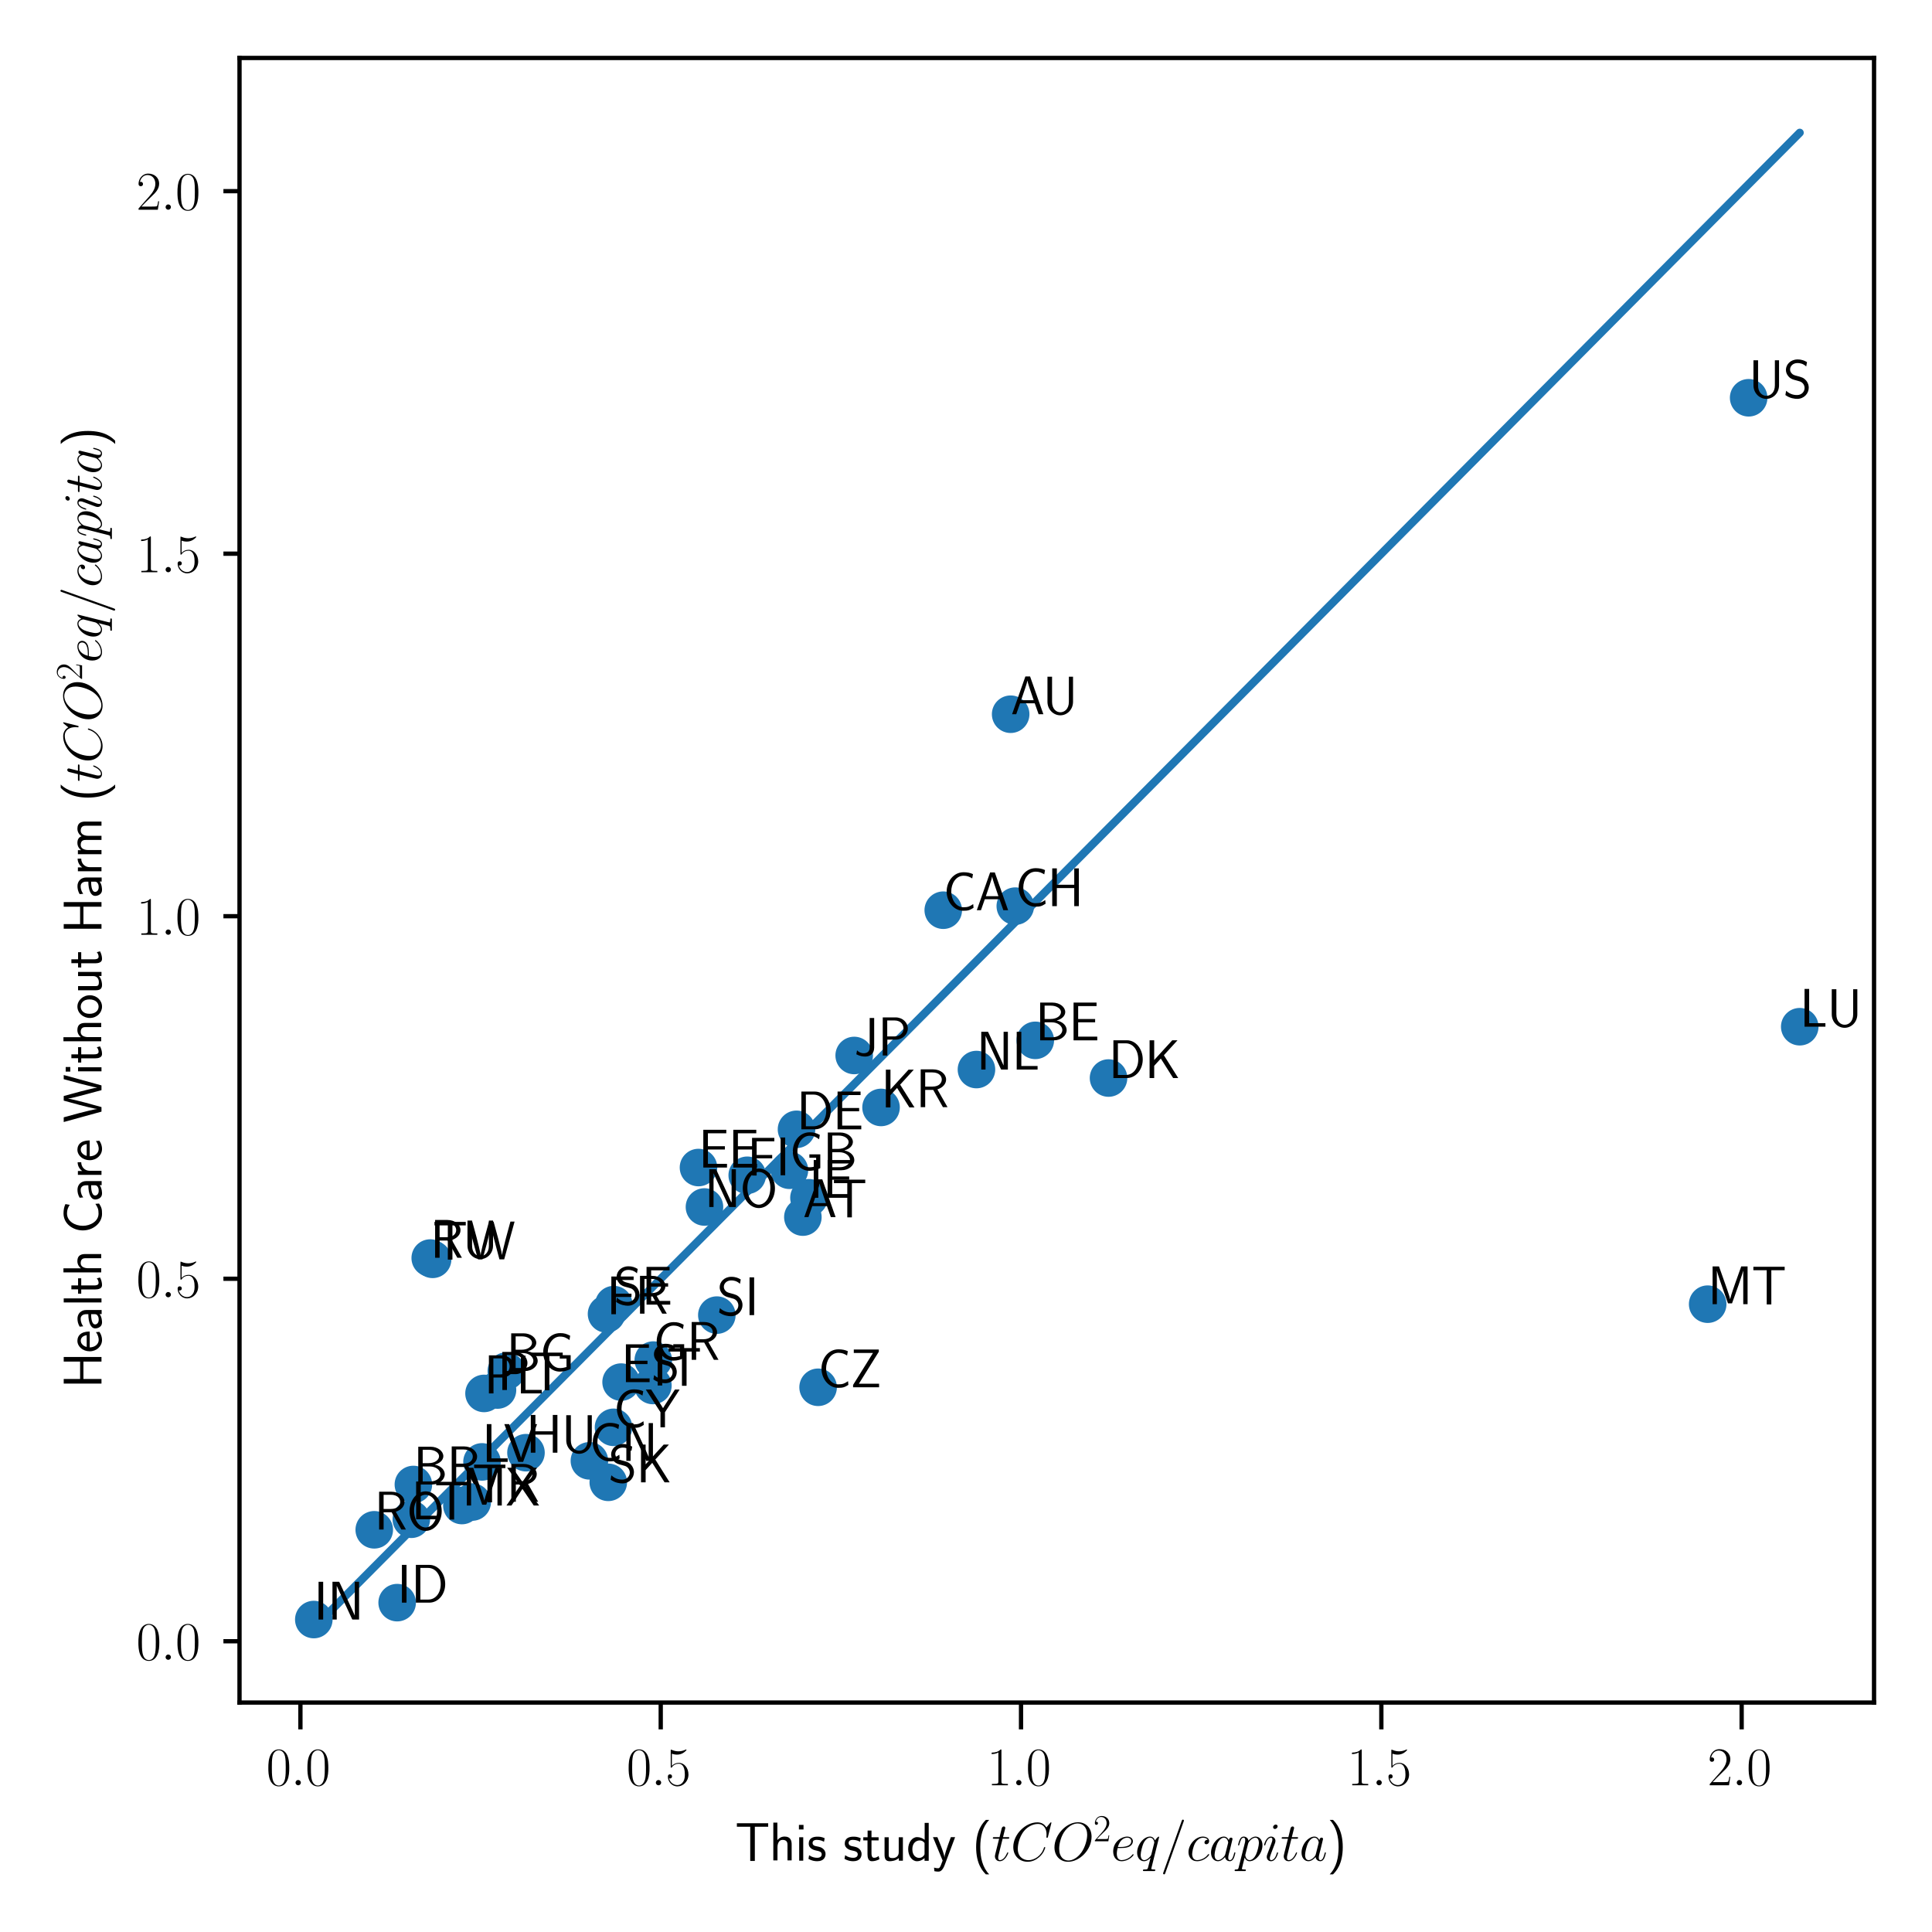 <?xml version="1.0" encoding="utf-8" standalone="no"?>
<!DOCTYPE svg PUBLIC "-//W3C//DTD SVG 1.1//EN"
  "http://www.w3.org/Graphics/SVG/1.1/DTD/svg11.dtd">
<svg xmlns:xlink="http://www.w3.org/1999/xlink" width="360pt" height="360pt" viewBox="0 0 360 360" xmlns="http://www.w3.org/2000/svg" version="1.1">
 <defs>
  <style type="text/css">*{stroke-linejoin: round; stroke-linecap: butt}</style>
 </defs>
 <g id="figure_1">
  <g id="patch_1">
   <path d="M 0 360 
L 360 360 
L 360 0 
L 0 0 
z
" style="fill: #ffffff"/>
  </g>
  <g id="axes_1">
   <g id="patch_2">
    <path d="M 44.63 317.244 
L 349.2 317.244 
L 349.2 10.8 
L 44.63 10.8 
z
" style="fill: #ffffff"/>
   </g>
   <g id="matplotlib.axis_1">
    <g id="xtick_1">
     <g id="line2d_1">
      <defs>
       <path id="mc0296e6c22" d="M 0 0 
L 0 5 
" style="stroke: #000000; stroke-width: 0.8"/>
      </defs>
      <g>
       <use xlink:href="#mc0296e6c22" x="55.979" y="317.244" style="stroke: #000000; stroke-width: 0.8"/>
      </g>
     </g>
     <g id="text_1">
      <!-- $\mathdefault{0.0}$ -->
      <g transform="translate(49.614 332.663)scale(0.1 -0.1)">
       <defs>
        <path id="CMR17-30" d="M 2688 2025 
C 2688 2416 2682 3080 2413 3591 
C 2176 4039 1798 4198 1466 4198 
C 1158 4198 768 4058 525 3597 
C 269 3118 243 2524 243 2025 
C 243 1661 250 1106 448 619 
C 723 -39 1216 -128 1466 -128 
C 1760 -128 2208 -7 2470 600 
C 2662 1042 2688 1559 2688 2025 
z
M 1466 -26 
C 1056 -26 813 325 723 812 
C 653 1188 653 1738 653 2096 
C 653 2588 653 2997 736 3387 
C 858 3929 1216 4096 1466 4096 
C 1728 4096 2067 3923 2189 3400 
C 2272 3036 2278 2607 2278 2096 
C 2278 1680 2278 1169 2202 792 
C 2067 95 1690 -26 1466 -26 
z
" transform="scale(0.016)"/>
        <path id="CMMI12-3a" d="M 1178 307 
C 1178 492 1024 619 870 619 
C 685 619 557 466 557 313 
C 557 128 710 0 864 0 
C 1050 0 1178 153 1178 307 
z
" transform="scale(0.016)"/>
       </defs>
       <use xlink:href="#CMR17-30" transform="scale(0.996)"/>
       <use xlink:href="#CMMI12-3a" transform="translate(45.69 0)scale(0.996)"/>
       <use xlink:href="#CMR17-30" transform="translate(72.788 0)scale(0.996)"/>
      </g>
     </g>
    </g>
    <g id="xtick_2">
     <g id="line2d_2">
      <g>
       <use xlink:href="#mc0296e6c22" x="123.117" y="317.244" style="stroke: #000000; stroke-width: 0.8"/>
      </g>
     </g>
     <g id="text_2">
      <!-- $\mathdefault{0.5}$ -->
      <g transform="translate(116.752 332.663)scale(0.1 -0.1)">
       <defs>
        <path id="CMR17-35" d="M 730 3692 
C 794 3666 1056 3584 1325 3584 
C 1920 3584 2246 3911 2432 4100 
C 2432 4157 2432 4192 2394 4192 
C 2387 4192 2374 4192 2323 4163 
C 2099 4058 1837 3973 1517 3973 
C 1325 3973 1037 3999 723 4139 
C 653 4171 640 4171 634 4171 
C 602 4171 595 4164 595 4037 
L 595 2203 
C 595 2089 595 2057 659 2057 
C 691 2057 704 2070 736 2114 
C 941 2401 1222 2522 1542 2522 
C 1766 2522 2246 2382 2246 1289 
C 2246 1085 2246 715 2054 421 
C 1894 159 1645 25 1370 25 
C 947 25 518 320 403 814 
C 429 807 480 795 506 795 
C 589 795 749 840 749 1038 
C 749 1210 627 1280 506 1280 
C 358 1280 262 1190 262 1011 
C 262 454 704 -128 1382 -128 
C 2042 -128 2669 440 2669 1264 
C 2669 2030 2170 2624 1549 2624 
C 1222 2624 947 2503 730 2274 
L 730 3692 
z
" transform="scale(0.016)"/>
       </defs>
       <use xlink:href="#CMR17-30" transform="scale(0.996)"/>
       <use xlink:href="#CMMI12-3a" transform="translate(45.69 0)scale(0.996)"/>
       <use xlink:href="#CMR17-35" transform="translate(72.788 0)scale(0.996)"/>
      </g>
     </g>
    </g>
    <g id="xtick_3">
     <g id="line2d_3">
      <g>
       <use xlink:href="#mc0296e6c22" x="190.255" y="317.244" style="stroke: #000000; stroke-width: 0.8"/>
      </g>
     </g>
     <g id="text_3">
      <!-- $\mathdefault{1.0}$ -->
      <g transform="translate(183.89 332.663)scale(0.1 -0.1)">
       <defs>
        <path id="CMR17-31" d="M 1702 4058 
C 1702 4192 1696 4192 1606 4192 
C 1357 3916 979 3827 621 3827 
C 602 3827 570 3827 563 3808 
C 557 3795 557 3782 557 3648 
C 755 3648 1088 3686 1344 3839 
L 1344 461 
C 1344 236 1331 160 781 160 
L 589 160 
L 589 0 
C 896 0 1216 0 1523 0 
C 1830 0 2150 0 2458 0 
L 2458 160 
L 2266 160 
C 1715 160 1702 230 1702 458 
L 1702 4058 
z
" transform="scale(0.016)"/>
       </defs>
       <use xlink:href="#CMR17-31" transform="scale(0.996)"/>
       <use xlink:href="#CMMI12-3a" transform="translate(45.69 0)scale(0.996)"/>
       <use xlink:href="#CMR17-30" transform="translate(72.788 0)scale(0.996)"/>
      </g>
     </g>
    </g>
    <g id="xtick_4">
     <g id="line2d_4">
      <g>
       <use xlink:href="#mc0296e6c22" x="257.393" y="317.244" style="stroke: #000000; stroke-width: 0.8"/>
      </g>
     </g>
     <g id="text_4">
      <!-- $\mathdefault{1.5}$ -->
      <g transform="translate(251.028 332.663)scale(0.1 -0.1)">
       <use xlink:href="#CMR17-31" transform="scale(0.996)"/>
       <use xlink:href="#CMMI12-3a" transform="translate(45.69 0)scale(0.996)"/>
       <use xlink:href="#CMR17-35" transform="translate(72.788 0)scale(0.996)"/>
      </g>
     </g>
    </g>
    <g id="xtick_5">
     <g id="line2d_5">
      <g>
       <use xlink:href="#mc0296e6c22" x="324.531" y="317.244" style="stroke: #000000; stroke-width: 0.8"/>
      </g>
     </g>
     <g id="text_5">
      <!-- $\mathdefault{2.0}$ -->
      <g transform="translate(318.166 332.663)scale(0.1 -0.1)">
       <defs>
        <path id="CMR17-32" d="M 2669 989 
L 2554 989 
C 2490 536 2438 459 2413 420 
C 2381 369 1920 369 1830 369 
L 602 369 
C 832 619 1280 1072 1824 1597 
C 2214 1967 2669 2402 2669 3035 
C 2669 3790 2067 4224 1395 4224 
C 691 4224 262 3604 262 3030 
C 262 2780 448 2748 525 2748 
C 589 2748 781 2787 781 3010 
C 781 3207 614 3264 525 3264 
C 486 3264 448 3258 422 3245 
C 544 3790 915 4058 1306 4058 
C 1862 4058 2227 3617 2227 3035 
C 2227 2479 1901 2000 1536 1584 
L 262 146 
L 262 0 
L 2515 0 
L 2669 989 
z
" transform="scale(0.016)"/>
       </defs>
       <use xlink:href="#CMR17-32" transform="scale(0.996)"/>
       <use xlink:href="#CMMI12-3a" transform="translate(45.69 0)scale(0.996)"/>
       <use xlink:href="#CMR17-30" transform="translate(72.788 0)scale(0.996)"/>
      </g>
     </g>
    </g>
    <g id="text_6">
     <!-- This study ($tCO^2eq/capita$) -->
     <g transform="translate(136.96 346.709)scale(0.1 -0.1)">
      <defs>
       <path id="CMSS17-54" d="M 2317 3968 
L 2848 3968 
C 2925 3968 3002 3968 3078 3968 
L 3878 3968 
L 3878 4376 
L 218 4376 
L 218 3968 
L 1018 3968 
C 1094 3968 1171 3968 1248 3968 
L 1779 3968 
L 1779 -32 
L 2317 -32 
L 2317 3968 
z
" transform="scale(0.016)"/>
       <path id="CMSS17-68" d="M 2618 1891 
C 2618 2292 2522 2820 1798 2820 
C 1395 2820 1133 2623 947 2407 
L 947 4448 
L 474 4448 
L 474 32 
L 960 32 
L 960 1573 
C 960 1973 1114 2432 1549 2432 
C 2112 2432 2131 2056 2131 1839 
L 2131 32 
L 2618 32 
L 2618 1891 
z
" transform="scale(0.016)"/>
       <path id="CMSS17-69" d="M 979 4183 
L 442 4183 
L 442 3648 
L 979 3648 
L 979 4183 
z
M 947 2739 
L 474 2739 
L 474 0 
L 947 0 
L 947 2739 
z
" transform="scale(0.016)"/>
       <path id="CMSS17-73" d="M 2061 2627 
C 1683 2807 1389 2807 1197 2807 
C 742 2807 198 2648 198 2003 
C 198 1359 902 1218 1094 1179 
C 1389 1122 1715 1058 1715 740 
C 1715 337 1254 337 1171 337 
C 915 337 563 407 243 638 
L 166 210 
C 531 0 883 -64 1178 -64 
C 1965 -64 2163 416 2163 781 
C 2163 1094 1984 1305 1862 1401 
C 1651 1568 1574 1587 1050 1696 
C 960 1709 646 1779 646 2066 
C 646 2432 1050 2432 1139 2432 
C 1555 2432 1811 2303 1984 2208 
L 2061 2627 
z
" transform="scale(0.016)"/>
       <path id="CMSS17-74" d="M 1069 2368 
L 1901 2368 
L 1901 2737 
L 1069 2737 
L 1069 3520 
L 614 3520 
L 614 2737 
L 109 2737 
L 109 2368 
L 602 2368 
L 602 749 
C 602 384 685 -64 1107 -64 
C 1427 -64 1722 25 2003 172 
L 1901 548 
C 1747 414 1562 337 1363 337 
C 1082 337 1069 696 1069 856 
L 1069 2368 
z
" transform="scale(0.016)"/>
       <path id="CMSS17-75" d="M 2618 2739 
L 2131 2739 
L 2131 972 
C 2131 498 1786 306 1421 306 
C 998 306 960 447 960 709 
L 960 2739 
L 474 2739 
L 474 678 
C 474 179 646 -64 1088 -64 
C 1306 -64 1798 -13 2144 306 
L 2144 0 
L 2618 0 
L 2618 2739 
z
" transform="scale(0.016)"/>
       <path id="CMSS17-64" d="M 2611 4416 
L 2138 4416 
L 2138 2438 
C 1939 2603 1613 2756 1254 2756 
C 672 2756 211 2131 211 1347 
C 211 562 666 -64 1235 -64 
C 1677 -64 1971 172 2125 306 
L 2125 -13 
L 2611 -13 
L 2611 4416 
z
M 2125 836 
C 2125 747 2125 653 1926 482 
C 1798 375 1645 325 1498 325 
C 1152 325 698 576 698 1340 
C 698 2134 1210 2368 1562 2368 
C 1798 2368 1990 2254 2125 2065 
L 2125 836 
z
" transform="scale(0.016)"/>
       <path id="CMSS17-79" d="M 2675 2752 
L 2176 2752 
C 1632 1294 1446 702 1434 383 
L 1427 383 
C 1408 696 1126 1460 902 2007 
L 602 2752 
L 83 2752 
L 1216 13 
C 1146 -178 1043 -465 1011 -529 
C 870 -885 774 -885 672 -885 
C 646 -885 442 -885 211 -809 
L 250 -1229 
C 410 -1261 570 -1280 685 -1280 
C 845 -1280 1165 -1280 1459 -497 
L 2675 2752 
z
" transform="scale(0.016)"/>
       <path id="CMSS17-28" d="M 1613 4768 
C 1267 4417 474 3601 474 1588 
C 474 -433 1267 -1243 1613 -1600 
L 2003 -1600 
C 1216 -784 960 357 960 1581 
C 960 2798 1203 3946 2003 4768 
L 1613 4768 
z
" transform="scale(0.016)"/>
       <path id="CMMI12-74" d="M 1286 2566 
L 1875 2566 
C 1997 2566 2061 2566 2061 2681 
C 2061 2752 2022 2752 1894 2752 
L 1331 2752 
L 1568 3692 
C 1594 3781 1594 3794 1594 3840 
C 1594 3943 1510 4000 1427 4000 
C 1376 4000 1229 3981 1178 3775 
L 928 2752 
L 326 2752 
C 198 2752 141 2752 141 2630 
C 141 2566 186 2566 307 2566 
L 877 2566 
L 454 881 
C 403 658 384 594 384 511 
C 384 211 595 -64 954 -64 
C 1600 -64 1946 868 1946 912 
C 1946 951 1920 970 1882 970 
C 1869 970 1843 970 1830 944 
C 1824 938 1818 931 1773 829 
C 1638 511 1344 64 973 64 
C 781 64 768 224 768 364 
C 768 370 768 492 787 568 
L 1286 2566 
z
" transform="scale(0.016)"/>
       <path id="CMMI12-43" d="M 4781 4423 
C 4781 4480 4736 4480 4723 4480 
C 4710 4480 4685 4480 4634 4416 
L 4192 3882 
C 3968 4264 3616 4480 3136 4480 
C 1754 4480 320 3088 320 1595 
C 320 533 1069 -128 2003 -128 
C 2515 -128 2963 88 3334 400 
C 3891 863 4058 1481 4058 1531 
C 4058 1588 4006 1588 3987 1588 
C 3930 1588 3923 1550 3910 1524 
C 3616 534 2752 57 2112 57 
C 1434 57 845 489 845 1391 
C 845 1595 909 2700 1632 3532 
C 1984 3939 2586 4295 3194 4295 
C 3898 4295 4211 3717 4211 3068 
C 4211 2903 4192 2764 4192 2738 
C 4192 2681 4256 2681 4275 2681 
C 4346 2681 4352 2687 4378 2801 
L 4781 4423 
z
" transform="scale(0.016)"/>
       <path id="CMMI12-4f" d="M 4646 2797 
C 4646 3848 3955 4492 3059 4492 
C 1690 4492 307 3026 307 1554 
C 307 554 973 -128 1901 -128 
C 3245 -128 4646 1268 4646 2797 
z
M 1939 19 
C 1414 19 858 401 858 1395 
C 858 1974 1069 2924 1594 3562 
C 2061 4123 2598 4352 3027 4352 
C 3590 4352 4134 3944 4134 3026 
C 4134 2459 3891 1573 3462 968 
C 2995 318 2413 19 1939 19 
z
" transform="scale(0.016)"/>
       <path id="CMMI12-65" d="M 1146 1479 
C 1318 1479 1754 1479 2061 1595 
C 2547 1783 2592 2158 2592 2274 
C 2592 2558 2349 2816 1926 2816 
C 1254 2816 288 2210 288 1073 
C 288 402 672 -64 1254 -64 
C 2125 -64 2675 609 2675 692 
C 2675 730 2637 762 2611 762 
C 2592 762 2586 756 2528 699 
C 2118 159 1510 64 1267 64 
C 902 64 710 350 710 822 
C 710 911 710 1071 806 1479 
L 1146 1479 
z
M 838 1600 
C 1114 2592 1722 2689 1926 2689 
C 2208 2689 2400 2522 2400 2277 
C 2400 1600 1376 1600 1107 1600 
L 838 1600 
z
" transform="scale(0.016)"/>
       <path id="CMMI12-71" d="M 2822 2759 
C 2822 2790 2797 2816 2765 2816 
C 2714 2816 2464 2585 2342 2362 
C 2227 2646 2029 2816 1754 2816 
C 1030 2816 250 1884 250 939 
C 250 307 621 -64 1056 -64 
C 1395 -64 1677 193 1811 339 
L 1818 333 
L 1574 -615 
L 1517 -842 
C 1459 -1031 1363 -1031 1062 -1031 
C 992 -1031 928 -1031 928 -1152 
C 928 -1197 966 -1216 1011 -1216 
C 1101 -1216 1216 -1216 1306 -1216 
L 1958 -1216 
C 2054 -1216 2163 -1216 2259 -1216 
C 2298 -1216 2374 -1216 2374 -1095 
C 2374 -1031 2323 -1031 2227 -1031 
C 1926 -1031 1907 -986 1907 -935 
C 1907 -904 1914 -898 1933 -815 
L 2822 2759 
z
M 1920 762 
C 1888 652 1888 640 1798 518 
C 1658 339 1376 64 1075 64 
C 813 64 666 301 666 678 
C 666 1030 864 1747 986 2016 
C 1203 2464 1504 2695 1754 2695 
C 2176 2695 2259 2170 2259 2119 
C 2259 2113 2240 2028 2234 2016 
L 1920 762 
z
" transform="scale(0.016)"/>
       <path id="CMMI12-3d" d="M 2746 4562 
C 2746 4569 2784 4666 2784 4678 
C 2784 4755 2720 4800 2669 4800 
C 2637 4800 2579 4800 2528 4659 
L 384 -1363 
C 384 -1370 346 -1465 346 -1478 
C 346 -1555 410 -1600 461 -1600 
C 499 -1600 557 -1593 602 -1459 
L 2746 4562 
z
" transform="scale(0.016)"/>
       <path id="CMMI12-63" d="M 2502 2431 
C 2381 2431 2323 2431 2234 2355 
C 2195 2323 2125 2227 2125 2125 
C 2125 1997 2221 1920 2342 1920 
C 2496 1920 2669 2044 2669 2292 
C 2669 2588 2374 2816 1933 2816 
C 1094 2816 256 1903 256 996 
C 256 441 602 -64 1254 -64 
C 2125 -64 2675 622 2675 706 
C 2675 744 2637 776 2611 776 
C 2592 776 2586 770 2528 713 
C 2118 162 1510 64 1267 64 
C 826 64 685 446 685 764 
C 685 988 794 1605 1024 2039 
C 1190 2338 1536 2682 1939 2682 
C 2022 2682 2374 2682 2502 2431 
z
" transform="scale(0.016)"/>
       <path id="CMMI12-61" d="M 1926 760 
C 1894 651 1894 639 1805 517 
C 1664 338 1382 64 1082 64 
C 819 64 672 300 672 677 
C 672 1028 870 1743 992 2012 
C 1210 2459 1510 2689 1760 2689 
C 2182 2689 2266 2165 2266 2114 
C 2266 2108 2246 2024 2240 2012 
L 1926 760 
z
M 2336 2395 
C 2266 2561 2093 2816 1760 2816 
C 1037 2816 256 1884 256 939 
C 256 307 627 -64 1062 -64 
C 1414 -64 1715 211 1894 422 
C 1958 45 2259 -64 2451 -64 
C 2643 -64 2797 51 2912 281 
C 3014 498 3104 888 3104 913 
C 3104 945 3078 971 3040 971 
C 2982 971 2976 939 2950 843 
C 2854 466 2733 64 2470 64 
C 2285 64 2272 230 2272 358 
C 2272 505 2291 575 2349 824 
C 2394 984 2426 1124 2477 1309 
C 2714 2267 2771 2497 2771 2535 
C 2771 2625 2701 2695 2605 2695 
C 2400 2695 2349 2472 2336 2395 
z
" transform="scale(0.016)"/>
       <path id="CMMI12-70" d="M 275 -789 
C 230 -980 205 -1031 -58 -1031 
C -134 -1031 -198 -1031 -198 -1152 
C -198 -1165 -192 -1216 -122 -1216 
C -38 -1216 51 -1216 134 -1216 
L 410 -1216 
C 544 -1216 870 -1216 1005 -1216 
C 1043 -1216 1120 -1216 1120 -1101 
C 1120 -1031 1075 -1031 966 -1031 
C 672 -1031 653 -987 653 -937 
C 653 -861 941 219 979 364 
C 1050 185 1222 -64 1555 -64 
C 2278 -64 3059 875 3059 1814 
C 3059 2401 2726 2816 2246 2816 
C 1837 2816 1491 2420 1421 2331 
C 1370 2650 1120 2816 864 2816 
C 678 2816 531 2727 410 2484 
C 294 2254 205 1865 205 1839 
C 205 1814 230 1782 275 1782 
C 326 1782 333 1788 371 1935 
C 467 2312 589 2689 845 2689 
C 992 2689 1043 2587 1043 2397 
C 1043 2245 1024 2181 998 2067 
L 275 -789 
z
M 1382 1993 
C 1427 2171 1606 2357 1709 2446 
C 1779 2510 1990 2689 2234 2689 
C 2515 2689 2643 2408 2643 2076 
C 2643 1769 2464 1047 2304 715 
C 2144 370 1850 64 1555 64 
C 1120 64 1050 613 1050 639 
C 1050 658 1062 709 1069 741 
L 1382 1993 
z
" transform="scale(0.016)"/>
       <path id="CMMI12-69" d="M 1811 913 
C 1811 945 1786 971 1747 971 
C 1690 971 1683 952 1651 843 
C 1485 262 1222 64 1011 64 
C 934 64 845 83 845 275 
C 845 447 922 639 992 830 
L 1440 2018 
C 1459 2069 1504 2184 1504 2305 
C 1504 2574 1312 2816 998 2816 
C 410 2816 173 1890 173 1839 
C 173 1814 198 1782 243 1782 
C 301 1782 307 1807 333 1896 
C 486 2428 730 2682 979 2682 
C 1037 2682 1146 2682 1146 2478 
C 1146 2312 1062 2101 1011 1961 
L 563 773 
C 525 671 486 568 486 453 
C 486 166 685 -64 992 -64 
C 1581 -64 1811 869 1811 913 
z
M 1760 4013 
C 1760 4109 1683 4224 1542 4224 
C 1395 4224 1229 4083 1229 3917 
C 1229 3758 1363 3707 1440 3707 
C 1613 3707 1760 3873 1760 4013 
z
" transform="scale(0.016)"/>
       <path id="CMSS17-29" d="M 723 -1600 
C 1069 -1249 1862 -433 1862 1581 
C 1862 3601 1069 4411 723 4768 
L 333 4768 
C 1120 3952 1376 2811 1376 1588 
C 1376 370 1133 -778 333 -1600 
L 723 -1600 
z
" transform="scale(0.016)"/>
      </defs>
      <use xlink:href="#CMSS17-54" transform="scale(0.996)"/>
      <use xlink:href="#CMSS17-68" transform="translate(63.819 0)scale(0.996)"/>
      <use xlink:href="#CMSS17-69" transform="translate(112.024 0)scale(0.996)"/>
      <use xlink:href="#CMSS17-73" transform="translate(134.205 0)scale(0.996)"/>
      <use xlink:href="#CMSS17-73" transform="translate(201.348 0)scale(0.996)"/>
      <use xlink:href="#CMSS17-74" transform="translate(237.261 0)scale(0.996)"/>
      <use xlink:href="#CMSS17-75" transform="translate(271.093 0)scale(0.996)"/>
      <use xlink:href="#CMSS17-64" transform="translate(319.298 0)scale(0.996)"/>
      <use xlink:href="#CMSS17-79" transform="translate(367.503 0)scale(0.996)"/>
      <use xlink:href="#CMSS17-28" transform="translate(441.732 0)scale(0.996)"/>
      <use xlink:href="#CMMI12-74" transform="translate(478.166 0)scale(0.996)"/>
      <use xlink:href="#CMMI12-43" transform="translate(513.392 0)scale(0.996)"/>
      <use xlink:href="#CMMI12-4f" transform="translate(590.339 0)scale(0.996)"/>
      <use xlink:href="#CMR17-32" transform="translate(667.6 36.154)scale(0.697)"/>
      <use xlink:href="#CMMI12-65" transform="translate(700.081 0)scale(0.996)"/>
      <use xlink:href="#CMMI12-71" transform="translate(745.293 0)scale(0.996)"/>
      <use xlink:href="#CMMI12-3d" transform="translate(792.119 0)scale(0.996)"/>
      <use xlink:href="#CMMI12-63" transform="translate(840.894 0)scale(0.996)"/>
      <use xlink:href="#CMMI12-61" transform="translate(882.877 0)scale(0.996)"/>
      <use xlink:href="#CMMI12-70" transform="translate(934.085 0)scale(0.996)"/>
      <use xlink:href="#CMMI12-69" transform="translate(983.045 0)scale(0.996)"/>
      <use xlink:href="#CMMI12-74" transform="translate(1016.323 0)scale(0.996)"/>
      <use xlink:href="#CMMI12-61" transform="translate(1051.55 0)scale(0.996)"/>
      <use xlink:href="#CMSS17-29" transform="translate(1102.757 0)scale(0.996)"/>
     </g>
    </g>
   </g>
   <g id="matplotlib.axis_2">
    <g id="ytick_1">
     <g id="line2d_6">
      <defs>
       <path id="m9ece94efb0" d="M 0 0 
L -3 0 
" style="stroke: #000000; stroke-width: 0.8"/>
      </defs>
      <g>
       <use xlink:href="#m9ece94efb0" x="44.63" y="305.825" style="stroke: #000000; stroke-width: 0.8"/>
      </g>
     </g>
     <g id="text_7">
      <!-- $\mathdefault{0.0}$ -->
      <g transform="translate(25.4 309.284)scale(0.1 -0.1)">
       <use xlink:href="#CMR17-30" transform="scale(0.996)"/>
       <use xlink:href="#CMMI12-3a" transform="translate(45.69 0)scale(0.996)"/>
       <use xlink:href="#CMR17-30" transform="translate(72.788 0)scale(0.996)"/>
      </g>
     </g>
    </g>
    <g id="ytick_2">
     <g id="line2d_7">
      <g>
       <use xlink:href="#m9ece94efb0" x="44.63" y="238.274" style="stroke: #000000; stroke-width: 0.8"/>
      </g>
     </g>
     <g id="text_8">
      <!-- $\mathdefault{0.5}$ -->
      <g transform="translate(25.4 241.733)scale(0.1 -0.1)">
       <use xlink:href="#CMR17-30" transform="scale(0.996)"/>
       <use xlink:href="#CMMI12-3a" transform="translate(45.69 0)scale(0.996)"/>
       <use xlink:href="#CMR17-35" transform="translate(72.788 0)scale(0.996)"/>
      </g>
     </g>
    </g>
    <g id="ytick_3">
     <g id="line2d_8">
      <g>
       <use xlink:href="#m9ece94efb0" x="44.63" y="170.723" style="stroke: #000000; stroke-width: 0.8"/>
      </g>
     </g>
     <g id="text_9">
      <!-- $\mathdefault{1.0}$ -->
      <g transform="translate(25.4 174.182)scale(0.1 -0.1)">
       <use xlink:href="#CMR17-31" transform="scale(0.996)"/>
       <use xlink:href="#CMMI12-3a" transform="translate(45.69 0)scale(0.996)"/>
       <use xlink:href="#CMR17-30" transform="translate(72.788 0)scale(0.996)"/>
      </g>
     </g>
    </g>
    <g id="ytick_4">
     <g id="line2d_9">
      <g>
       <use xlink:href="#m9ece94efb0" x="44.63" y="103.172" style="stroke: #000000; stroke-width: 0.8"/>
      </g>
     </g>
     <g id="text_10">
      <!-- $\mathdefault{1.5}$ -->
      <g transform="translate(25.4 106.631)scale(0.1 -0.1)">
       <use xlink:href="#CMR17-31" transform="scale(0.996)"/>
       <use xlink:href="#CMMI12-3a" transform="translate(45.69 0)scale(0.996)"/>
       <use xlink:href="#CMR17-35" transform="translate(72.788 0)scale(0.996)"/>
      </g>
     </g>
    </g>
    <g id="ytick_5">
     <g id="line2d_10">
      <g>
       <use xlink:href="#m9ece94efb0" x="44.63" y="35.62" style="stroke: #000000; stroke-width: 0.8"/>
      </g>
     </g>
     <g id="text_11">
      <!-- $\mathdefault{2.0}$ -->
      <g transform="translate(25.4 39.08)scale(0.1 -0.1)">
       <use xlink:href="#CMR17-32" transform="scale(0.996)"/>
       <use xlink:href="#CMMI12-3a" transform="translate(45.69 0)scale(0.996)"/>
       <use xlink:href="#CMR17-30" transform="translate(72.788 0)scale(0.996)"/>
      </g>
     </g>
    </g>
    <g id="text_12">
     <!-- Health Care Without Harm ($tCO^2eq/capita$) -->
     <g transform="translate(18.91 258.708)rotate(-90)scale(0.1 -0.1)">
      <defs>
       <path id="CMSS17-48" d="M 3674 4416 
L 3136 4416 
L 3136 2501 
L 1101 2501 
L 1101 4416 
L 563 4416 
L 563 0 
L 1101 0 
L 1101 2112 
L 3136 2112 
L 3136 0 
L 3674 0 
L 3674 4416 
z
" transform="scale(0.016)"/>
       <path id="CMSS17-65" d="M 2502 1377 
C 2502 1590 2490 2003 2285 2345 
C 2061 2713 1696 2816 1421 2816 
C 755 2816 192 2188 192 1375 
C 192 582 774 -64 1510 -64 
C 1798 -64 2150 19 2470 248 
C 2470 274 2458 414 2451 420 
C 2451 433 2432 630 2432 656 
C 2125 407 1773 325 1517 325 
C 1107 325 666 667 646 1377 
L 2502 1377 
z
M 698 1728 
C 781 2084 1062 2421 1421 2421 
C 1517 2421 1965 2421 2080 1728 
L 698 1728 
z
" transform="scale(0.016)"/>
       <path id="CMSS17-61" d="M 2406 1791 
C 2406 2392 1978 2808 1402 2808 
C 1120 2808 813 2757 461 2553 
L 499 2135 
C 659 2248 934 2432 1395 2432 
C 1722 2432 1920 2180 1920 1782 
L 1920 1536 
C 896 1536 256 1238 256 726 
C 256 461 416 -64 947 -64 
C 1043 -64 1562 -64 1933 217 
L 1933 -19 
L 2406 -19 
L 2406 1791 
z
M 1920 816 
C 1920 701 1920 548 1728 434 
C 1562 325 1350 325 1261 325 
C 941 325 723 511 723 744 
C 723 1211 1722 1211 1920 1211 
L 1920 816 
z
" transform="scale(0.016)"/>
       <path id="CMSS17-6c" d="M 947 4416 
L 474 4416 
L 474 0 
L 947 0 
L 947 4416 
z
" transform="scale(0.016)"/>
       <path id="CMSS17-43" d="M 3501 714 
C 3072 427 2874 344 2355 344 
C 1459 344 934 1303 934 2179 
C 934 3112 1472 4032 2381 4032 
C 2790 4032 3059 3918 3386 3715 
L 3475 4217 
C 3168 4370 2778 4440 2387 4440 
C 1158 4440 397 3316 397 2179 
C 397 927 1299 -64 2323 -64 
C 2874 -64 3066 -19 3539 280 
L 3501 714 
z
" transform="scale(0.016)"/>
       <path id="CMSS17-72" d="M 954 1363 
C 954 1965 1395 2368 1958 2368 
L 1958 2789 
C 1549 2789 1165 2585 934 2253 
L 934 2758 
L 480 2758 
L 480 0 
L 954 0 
L 954 1363 
z
" transform="scale(0.016)"/>
       <path id="CMSS17-57" d="M 5581 4416 
L 5094 4416 
L 4557 2437 
C 4474 2118 4397 1801 4320 1482 
C 4205 1011 4122 681 4109 515 
L 4102 515 
C 4090 687 4006 1049 3904 1457 
C 3827 1795 3744 2131 3654 2462 
L 3123 4416 
L 2586 4416 
L 2080 2562 
L 1824 1549 
C 1632 747 1626 632 1613 505 
L 1606 505 
C 1606 543 1581 753 1402 1498 
C 1312 1868 1222 2244 1126 2601 
L 634 4416 
L 83 4416 
L 1299 0 
L 1830 0 
L 2336 1839 
L 2592 2851 
C 2765 3564 2803 3742 2816 3901 
L 2822 3901 
C 2822 3876 2880 3474 3130 2545 
L 3808 0 
L 4365 0 
L 5581 4416 
z
" transform="scale(0.016)"/>
       <path id="CMSS17-6f" d="M 2829 1356 
C 2829 2176 2221 2816 1504 2816 
C 768 2816 173 2157 173 1356 
C 173 544 787 -64 1498 -64 
C 2227 -64 2829 563 2829 1356 
z
M 1504 337 
C 1050 337 659 709 659 1408 
C 659 2151 1114 2427 1498 2427 
C 1914 2427 2342 2126 2342 1408 
C 2342 683 1926 337 1504 337 
z
" transform="scale(0.016)"/>
       <path id="CMSS17-6d" d="M 4288 1877 
C 4288 2308 4179 2816 3462 2816 
C 2982 2816 2694 2516 2566 2331 
C 2451 2670 2182 2816 1798 2816 
C 1363 2816 1088 2568 941 2389 
L 941 2758 
L 474 2758 
L 474 0 
L 960 0 
L 960 1559 
C 960 1939 1101 2428 1555 2428 
C 2138 2428 2138 2016 2138 1829 
L 2138 0 
L 2624 0 
L 2624 1559 
C 2624 1939 2765 2428 3219 2428 
C 3802 2428 3802 2016 3802 1829 
L 3802 0 
L 4288 0 
L 4288 1877 
z
" transform="scale(0.016)"/>
      </defs>
      <use xlink:href="#CMSS17-48" transform="scale(0.996)"/>
      <use xlink:href="#CMSS17-65" transform="translate(66.062 0)scale(0.996)"/>
      <use xlink:href="#CMSS17-61" transform="translate(107.7 0)scale(0.996)"/>
      <use xlink:href="#CMSS17-6c" transform="translate(152.622 0)scale(0.996)"/>
      <use xlink:href="#CMSS17-74" transform="translate(174.803 0)scale(0.996)"/>
      <use xlink:href="#CMSS17-68" transform="translate(208.635 0)scale(0.996)"/>
      <use xlink:href="#CMSS17-43" transform="translate(288.069 0)scale(0.996)"/>
      <use xlink:href="#CMSS17-61" transform="translate(347.924 0)scale(0.996)"/>
      <use xlink:href="#CMSS17-72" transform="translate(390.244 0)scale(0.996)"/>
      <use xlink:href="#CMSS17-65" transform="translate(422.154 0)scale(0.996)"/>
      <use xlink:href="#CMSS17-57" transform="translate(495.022 0)scale(0.996)"/>
      <use xlink:href="#CMSS17-69" transform="translate(583.264 0)scale(0.996)"/>
      <use xlink:href="#CMSS17-74" transform="translate(605.444 0)scale(0.996)"/>
      <use xlink:href="#CMSS17-68" transform="translate(639.276 0)scale(0.996)"/>
      <use xlink:href="#CMSS17-6f" transform="translate(687.481 0)scale(0.996)"/>
      <use xlink:href="#CMSS17-75" transform="translate(734.325 0)scale(0.996)"/>
      <use xlink:href="#CMSS17-74" transform="translate(782.53 0)scale(0.996)"/>
      <use xlink:href="#CMSS17-48" transform="translate(847.59 0)scale(0.996)"/>
      <use xlink:href="#CMSS17-61" transform="translate(913.652 0)scale(0.996)"/>
      <use xlink:href="#CMSS17-72" transform="translate(955.971 0)scale(0.996)"/>
      <use xlink:href="#CMSS17-6d" transform="translate(987.881 0)scale(0.996)"/>
      <use xlink:href="#CMSS17-28" transform="translate(1093.339 0)scale(0.996)"/>
      <use xlink:href="#CMMI12-74" transform="translate(1129.773 0)scale(0.996)"/>
      <use xlink:href="#CMMI12-43" transform="translate(1165 0)scale(0.996)"/>
      <use xlink:href="#CMMI12-4f" transform="translate(1241.946 0)scale(0.996)"/>
      <use xlink:href="#CMR17-32" transform="translate(1319.207 36.154)scale(0.697)"/>
      <use xlink:href="#CMMI12-65" transform="translate(1351.688 0)scale(0.996)"/>
      <use xlink:href="#CMMI12-71" transform="translate(1396.9 0)scale(0.996)"/>
      <use xlink:href="#CMMI12-3d" transform="translate(1443.726 0)scale(0.996)"/>
      <use xlink:href="#CMMI12-63" transform="translate(1492.501 0)scale(0.996)"/>
      <use xlink:href="#CMMI12-61" transform="translate(1534.485 0)scale(0.996)"/>
      <use xlink:href="#CMMI12-70" transform="translate(1585.692 0)scale(0.996)"/>
      <use xlink:href="#CMMI12-69" transform="translate(1634.652 0)scale(0.996)"/>
      <use xlink:href="#CMMI12-74" transform="translate(1667.931 0)scale(0.996)"/>
      <use xlink:href="#CMMI12-61" transform="translate(1703.157 0)scale(0.996)"/>
      <use xlink:href="#CMSS17-29" transform="translate(1754.365 0)scale(0.996)"/>
     </g>
    </g>
   </g>
   <g id="PathCollection_1">
    <defs>
     <path id="m12714b92e4" d="M 0 3 
C 0.796 3 1.559 2.684 2.121 2.121 
C 2.684 1.559 3 0.796 3 0 
C 3 -0.796 2.684 -1.559 2.121 -2.121 
C 1.559 -2.684 0.796 -3 0 -3 
C -0.796 -3 -1.559 -2.684 -2.121 -2.121 
C -2.684 -1.559 -3 -0.796 -3 0 
C -3 0.796 -2.684 1.559 -2.121 2.121 
C -1.559 2.684 -0.796 3 0 3 
z
" style="stroke: #1f77b4"/>
    </defs>
    <g clip-path="url(#p0081be891a)">
     <use xlink:href="#m12714b92e4" x="325.836" y="74.118" style="fill: #1f77b4; stroke: #1f77b4"/>
     <use xlink:href="#m12714b92e4" x="109.827" y="272.205" style="fill: #1f77b4; stroke: #1f77b4"/>
     <use xlink:href="#m12714b92e4" x="159.167" y="196.673" style="fill: #1f77b4; stroke: #1f77b4"/>
     <use xlink:href="#m12714b92e4" x="80.17" y="234.419" style="fill: #1f77b4; stroke: #1f77b4"/>
     <use xlink:href="#m12714b92e4" x="148.418" y="210.433" style="fill: #1f77b4; stroke: #1f77b4"/>
     <use xlink:href="#m12714b92e4" x="77.029" y="276.614" style="fill: #1f77b4; stroke: #1f77b4"/>
     <use xlink:href="#m12714b92e4" x="147.097" y="218.06" style="fill: #1f77b4; stroke: #1f77b4"/>
     <use xlink:href="#m12714b92e4" x="58.474" y="301.779" style="fill: #1f77b4; stroke: #1f77b4"/>
     <use xlink:href="#m12714b92e4" x="164.17" y="206.356" style="fill: #1f77b4; stroke: #1f77b4"/>
     <use xlink:href="#m12714b92e4" x="175.763" y="169.603" style="fill: #1f77b4; stroke: #1f77b4"/>
     <use xlink:href="#m12714b92e4" x="188.321" y="133.085" style="fill: #1f77b4; stroke: #1f77b4"/>
     <use xlink:href="#m12714b92e4" x="113.019" y="244.834" style="fill: #1f77b4; stroke: #1f77b4"/>
     <use xlink:href="#m12714b92e4" x="86.067" y="280.534" style="fill: #1f77b4; stroke: #1f77b4"/>
     <use xlink:href="#m12714b92e4" x="121.659" y="258.167" style="fill: #1f77b4; stroke: #1f77b4"/>
     <use xlink:href="#m12714b92e4" x="115.733" y="257.535" style="fill: #1f77b4; stroke: #1f77b4"/>
     <use xlink:href="#m12714b92e4" x="87.993" y="279.882" style="fill: #1f77b4; stroke: #1f77b4"/>
     <use xlink:href="#m12714b92e4" x="74.005" y="298.629" style="fill: #1f77b4; stroke: #1f77b4"/>
     <use xlink:href="#m12714b92e4" x="181.948" y="199.295" style="fill: #1f77b4; stroke: #1f77b4"/>
     <use xlink:href="#m12714b92e4" x="90.191" y="259.645" style="fill: #1f77b4; stroke: #1f77b4"/>
     <use xlink:href="#m12714b92e4" x="80.611" y="234.659" style="fill: #1f77b4; stroke: #1f77b4"/>
     <use xlink:href="#m12714b92e4" x="192.912" y="193.854" style="fill: #1f77b4; stroke: #1f77b4"/>
     <use xlink:href="#m12714b92e4" x="189.187" y="168.846" style="fill: #1f77b4; stroke: #1f77b4"/>
     <use xlink:href="#m12714b92e4" x="149.603" y="226.789" style="fill: #1f77b4; stroke: #1f77b4"/>
     <use xlink:href="#m12714b92e4" x="114.372" y="243.098" style="fill: #1f77b4; stroke: #1f77b4"/>
     <use xlink:href="#m12714b92e4" x="206.559" y="200.876" style="fill: #1f77b4; stroke: #1f77b4"/>
     <use xlink:href="#m12714b92e4" x="121.732" y="253.433" style="fill: #1f77b4; stroke: #1f77b4"/>
     <use xlink:href="#m12714b92e4" x="152.443" y="258.5" style="fill: #1f77b4; stroke: #1f77b4"/>
     <use xlink:href="#m12714b92e4" x="92.699" y="259.011" style="fill: #1f77b4; stroke: #1f77b4"/>
     <use xlink:href="#m12714b92e4" x="139.236" y="218.996" style="fill: #1f77b4; stroke: #1f77b4"/>
     <use xlink:href="#m12714b92e4" x="69.737" y="285.057" style="fill: #1f77b4; stroke: #1f77b4"/>
     <use xlink:href="#m12714b92e4" x="131.267" y="224.905" style="fill: #1f77b4; stroke: #1f77b4"/>
     <use xlink:href="#m12714b92e4" x="150.739" y="223.19" style="fill: #1f77b4; stroke: #1f77b4"/>
     <use xlink:href="#m12714b92e4" x="94.348" y="255.481" style="fill: #1f77b4; stroke: #1f77b4"/>
     <use xlink:href="#m12714b92e4" x="98.009" y="270.689" style="fill: #1f77b4; stroke: #1f77b4"/>
     <use xlink:href="#m12714b92e4" x="113.345" y="276.21" style="fill: #1f77b4; stroke: #1f77b4"/>
     <use xlink:href="#m12714b92e4" x="133.572" y="245.053" style="fill: #1f77b4; stroke: #1f77b4"/>
     <use xlink:href="#m12714b92e4" x="130.154" y="217.555" style="fill: #1f77b4; stroke: #1f77b4"/>
     <use xlink:href="#m12714b92e4" x="76.643" y="283.092" style="fill: #1f77b4; stroke: #1f77b4"/>
     <use xlink:href="#m12714b92e4" x="89.815" y="272.404" style="fill: #1f77b4; stroke: #1f77b4"/>
     <use xlink:href="#m12714b92e4" x="335.356" y="191.313" style="fill: #1f77b4; stroke: #1f77b4"/>
     <use xlink:href="#m12714b92e4" x="114.32" y="265.961" style="fill: #1f77b4; stroke: #1f77b4"/>
     <use xlink:href="#m12714b92e4" x="318.2" y="243.015" style="fill: #1f77b4; stroke: #1f77b4"/>
    </g>
   </g>
   <g id="line2d_11">
    <path d="M 325.836 34.308 
L 109.827 251.647 
L 159.167 202.002 
L 80.17 281.486 
L 148.418 212.817 
L 77.029 284.646 
L 147.097 214.146 
L 58.474 303.315 
L 164.17 196.969 
L 175.763 185.304 
L 188.321 172.67 
L 113.019 248.434 
L 86.067 275.552 
L 121.659 239.742 
L 115.733 245.703 
L 87.993 273.614 
L 74.005 287.689 
L 181.948 179.082 
L 90.191 271.403 
L 80.611 281.042 
L 192.912 168.05 
L 189.187 171.797 
L 149.603 211.625 
L 114.372 247.074 
L 206.559 154.318 
L 121.732 239.668 
L 152.443 208.767 
L 92.699 268.88 
L 139.236 222.056 
L 69.737 291.983 
L 131.267 230.074 
L 150.739 210.482 
L 94.348 267.22 
L 98.009 263.537 
L 113.345 248.107 
L 133.572 227.755 
L 130.154 231.194 
L 76.643 285.035 
L 89.815 271.781 
L 335.356 24.729 
L 114.32 247.125 
L 318.2 41.991 
" clip-path="url(#p0081be891a)" style="fill: none; stroke: #1f77b4; stroke-width: 1.5; stroke-linecap: square"/>
   </g>
   <g id="patch_3">
    <path d="M 44.63 317.244 
L 44.63 10.8 
" style="fill: none; stroke: #000000; stroke-width: 0.8; stroke-linejoin: miter; stroke-linecap: square"/>
   </g>
   <g id="patch_4">
    <path d="M 349.2 317.244 
L 349.2 10.8 
" style="fill: none; stroke: #000000; stroke-width: 0.8; stroke-linejoin: miter; stroke-linecap: square"/>
   </g>
   <g id="patch_5">
    <path d="M 44.63 317.244 
L 349.2 317.244 
" style="fill: none; stroke: #000000; stroke-width: 0.8; stroke-linejoin: miter; stroke-linecap: square"/>
   </g>
   <g id="patch_6">
    <path d="M 44.63 10.8 
L 349.2 10.8 
" style="fill: none; stroke: #000000; stroke-width: 0.8; stroke-linejoin: miter; stroke-linecap: square"/>
   </g>
   <g id="text_13">
    <!-- US -->
    <g transform="translate(325.836 74.118)scale(0.1 -0.1)">
     <defs>
      <path id="CMSS17-55" d="M 3552 4384 
L 3066 4384 
L 3066 1449 
C 3066 604 2547 229 2074 229 
C 1587 229 1101 623 1101 1443 
L 1101 4384 
L 563 4384 
L 563 1454 
C 563 539 1274 -128 2067 -128 
C 2861 -128 3552 539 3552 1454 
L 3552 4384 
z
" transform="scale(0.016)"/>
      <path id="CMSS17-53" d="M 2797 4169 
C 2515 4334 2208 4480 1690 4480 
C 864 4480 333 3879 333 3266 
C 333 3025 403 2753 653 2475 
C 902 2196 1184 2121 1542 2033 
C 1690 1994 1939 1924 1984 1906 
C 2342 1767 2515 1444 2515 1140 
C 2515 742 2202 318 1645 318 
C 1453 318 890 318 358 819 
L 269 318 
C 794 -64 1363 -128 1651 -128 
C 2438 -128 3002 488 3002 1186 
C 3002 1440 2925 1763 2656 2061 
C 2394 2347 2163 2410 1638 2549 
C 1338 2626 1146 2677 986 2873 
C 877 3013 819 3146 819 3317 
C 819 3673 1126 4060 1690 4060 
C 1971 4060 2336 4002 2707 3660 
L 2797 4169 
z
" transform="scale(0.016)"/>
     </defs>
     <use xlink:href="#CMSS17-55" transform="scale(0.996)"/>
     <use xlink:href="#CMSS17-53" transform="translate(64.14 0)scale(0.996)"/>
    </g>
   </g>
   <g id="text_14">
    <!-- CN -->
    <g transform="translate(109.827 272.205)scale(0.1 -0.1)">
     <defs>
      <path id="CMSS17-4e" d="M 1466 4180 
L 1350 4416 
L 563 4416 
L 563 0 
L 1062 0 
L 1062 3926 
L 1069 3932 
C 1114 3817 1139 3760 1402 3194 
L 2771 236 
L 2886 0 
L 3674 0 
L 3674 4416 
L 3174 4416 
L 3174 490 
L 3168 483 
C 3123 598 3098 655 2835 1221 
L 1466 4180 
z
" transform="scale(0.016)"/>
     </defs>
     <use xlink:href="#CMSS17-43" transform="scale(0.996)"/>
     <use xlink:href="#CMSS17-4e" transform="translate(59.856 0)scale(0.996)"/>
    </g>
   </g>
   <g id="text_15">
    <!-- JP -->
    <g transform="translate(159.167 196.673)scale(0.1 -0.1)">
     <defs>
      <path id="CMSS17-4a" d="M 2336 4384 
L 1811 4384 
L 1811 940 
C 1811 636 1683 261 1107 261 
C 781 261 506 414 333 604 
L 250 140 
C 646 -71 1011 -128 1280 -128 
C 1901 -128 2336 228 2336 920 
L 2336 4384 
z
" transform="scale(0.016)"/>
      <path id="CMSS17-50" d="M 2106 1856 
C 2874 1856 3501 2453 3501 3158 
C 3501 3850 2899 4453 2067 4453 
L 570 4453 
L 570 0 
L 1107 0 
L 1107 1856 
L 2106 1856 
z
M 1926 4096 
C 2669 4096 2995 3627 2995 3157 
C 2995 2720 2694 2226 1926 2226 
L 1094 2226 
L 1094 4096 
L 1926 4096 
z
" transform="scale(0.016)"/>
     </defs>
     <use xlink:href="#CMSS17-4a" transform="scale(0.996)"/>
     <use xlink:href="#CMSS17-50" transform="translate(44.121 0)scale(0.996)"/>
    </g>
   </g>
   <g id="text_16">
    <!-- RU -->
    <g transform="translate(80.17 234.419)scale(0.1 -0.1)">
     <defs>
      <path id="CMSS17-52" d="M 2522 2109 
L 2534 2115 
C 3533 2459 3539 3147 3539 3268 
C 3539 3873 2925 4453 2003 4453 
L 570 4453 
L 570 32 
L 1094 32 
L 1094 2048 
L 2035 2048 
L 3168 32 
L 3706 32 
L 2522 2109 
z
M 1094 2437 
L 1094 4096 
L 1933 4096 
C 2746 4096 3034 3637 3034 3267 
C 3034 2922 2778 2437 1933 2437 
L 1094 2437 
z
" transform="scale(0.016)"/>
     </defs>
     <use xlink:href="#CMSS17-52" transform="scale(0.996)"/>
     <use xlink:href="#CMSS17-55" transform="translate(60.416 0)scale(0.996)"/>
    </g>
   </g>
   <g id="text_17">
    <!-- DE -->
    <g transform="translate(148.418 210.433)scale(0.1 -0.1)">
     <defs>
      <path id="CMSS17-44" d="M 570 4416 
L 570 0 
L 2144 0 
C 3194 0 4000 980 4000 2170 
C 4000 3398 3194 4416 2144 4416 
L 570 4416 
z
M 1094 357 
L 1094 4059 
L 2003 4059 
C 2861 4059 3475 3277 3475 2170 
C 3475 1107 2867 357 2003 357 
L 1094 357 
z
" transform="scale(0.016)"/>
      <path id="CMSS17-45" d="M 1958 433 
C 1446 433 1216 433 1101 433 
L 1101 2107 
L 3085 2107 
L 3085 2496 
L 1101 2496 
L 1101 4009 
L 1926 4009 
C 2003 4009 2080 4009 2157 4009 
L 3251 4009 
L 3251 4416 
L 563 4416 
L 563 0 
L 3334 0 
L 3334 433 
L 1958 433 
z
" transform="scale(0.016)"/>
     </defs>
     <use xlink:href="#CMSS17-44" transform="scale(0.996)"/>
     <use xlink:href="#CMSS17-45" transform="translate(67.543 0)scale(0.996)"/>
    </g>
   </g>
   <g id="text_18">
    <!-- BR -->
    <g transform="translate(77.029 276.614)scale(0.1 -0.1)">
     <defs>
      <path id="CMSS17-42" d="M 570 4416 
L 570 0 
L 2163 0 
C 3034 0 3667 574 3667 1200 
C 3667 1685 3251 2176 2502 2317 
C 3334 2558 3501 3040 3501 3313 
C 3501 3883 2874 4416 1997 4416 
L 570 4416 
z
M 1088 2496 
L 1088 4059 
L 1824 4059 
C 2483 4059 3002 3724 3002 3306 
C 3002 2926 2592 2496 1766 2496 
L 1088 2496 
z
M 1088 357 
L 1088 2107 
L 1939 2107 
C 2630 2107 3162 1679 3162 1206 
C 3162 772 2694 357 1984 357 
L 1088 357 
z
" transform="scale(0.016)"/>
     </defs>
     <use xlink:href="#CMSS17-42" transform="scale(0.996)"/>
     <use xlink:href="#CMSS17-52" transform="translate(62.338 0)scale(0.996)"/>
    </g>
   </g>
   <g id="text_19">
    <!-- GB -->
    <g transform="translate(147.097 218.06)scale(0.1 -0.1)">
     <defs>
      <path id="CMSS17-47" d="M 3610 1856 
L 2336 1856 
L 2336 1461 
L 3123 1461 
L 3123 471 
C 2874 401 2618 350 2362 350 
C 1466 350 934 1301 934 2200 
C 934 3095 1491 4032 2362 4032 
C 2854 4032 3130 3881 3469 3627 
L 3552 4134 
C 3130 4351 2867 4440 2387 4440 
C 1146 4440 397 3324 397 2182 
C 397 1090 1152 -64 2349 -64 
C 2797 -64 3213 51 3610 248 
L 3610 1856 
z
" transform="scale(0.016)"/>
     </defs>
     <use xlink:href="#CMSS17-47" transform="scale(0.996)"/>
     <use xlink:href="#CMSS17-42" transform="translate(62.458 0)scale(0.996)"/>
    </g>
   </g>
   <g id="text_20">
    <!-- IN -->
    <g transform="translate(58.474 301.779)scale(0.1 -0.1)">
     <defs>
      <path id="CMSS17-49" d="M 1094 4416 
L 557 4416 
L 557 0 
L 1094 0 
L 1094 4416 
z
" transform="scale(0.016)"/>
     </defs>
     <use xlink:href="#CMSS17-49" transform="scale(0.996)"/>
     <use xlink:href="#CMSS17-4e" transform="translate(25.784 0)scale(0.996)"/>
    </g>
   </g>
   <g id="text_21">
    <!-- KR -->
    <g transform="translate(164.17 206.356)scale(0.1 -0.1)">
     <defs>
      <path id="CMSS17-4b" d="M 2234 2666 
L 3827 4416 
L 3213 4416 
L 1101 2106 
L 1101 4416 
L 563 4416 
L 563 0 
L 1101 0 
L 1101 1432 
L 1875 2278 
L 3315 0 
L 3910 0 
L 2234 2666 
z
" transform="scale(0.016)"/>
     </defs>
     <use xlink:href="#CMSS17-4b" transform="scale(0.996)"/>
     <use xlink:href="#CMSS17-52" transform="translate(64.82 0)scale(0.996)"/>
    </g>
   </g>
   <g id="text_22">
    <!-- CA -->
    <g transform="translate(175.763 169.603)scale(0.1 -0.1)">
     <defs>
      <path id="CMSS17-41" d="M 2272 4416 
L 1722 4416 
L 166 0 
L 653 0 
L 1101 1280 
L 2816 1280 
L 3270 0 
L 3827 0 
L 2272 4416 
z
M 2694 1637 
L 1222 1637 
C 1530 2528 1914 3638 1958 3925 
L 1965 3925 
C 2010 3663 2138 3281 2246 2956 
L 2694 1637 
z
" transform="scale(0.016)"/>
     </defs>
     <use xlink:href="#CMSS17-43" transform="scale(0.996)"/>
     <use xlink:href="#CMSS17-41" transform="translate(59.856 0)scale(0.996)"/>
    </g>
   </g>
   <g id="text_23">
    <!-- AU -->
    <g transform="translate(188.321 133.085)scale(0.1 -0.1)">
     <use xlink:href="#CMSS17-41" transform="scale(0.996)"/>
     <use xlink:href="#CMSS17-55" transform="translate(59.615 0)scale(0.996)"/>
    </g>
   </g>
   <g id="text_24">
    <!-- FR -->
    <g transform="translate(113.019 244.834)scale(0.1 -0.1)">
     <defs>
      <path id="CMSS17-46" d="M 2918 1984 
L 2918 2373 
L 1101 2373 
L 1101 3968 
L 1882 3968 
C 1958 3968 2035 3968 2112 3968 
L 3168 3968 
L 3168 4375 
L 563 4375 
L 563 -32 
L 1101 -32 
L 1101 1984 
L 2918 1984 
z
" transform="scale(0.016)"/>
     </defs>
     <use xlink:href="#CMSS17-46" transform="scale(0.996)"/>
     <use xlink:href="#CMSS17-52" transform="translate(53.29 0)scale(0.996)"/>
    </g>
   </g>
   <g id="text_25">
    <!-- MX -->
    <g transform="translate(86.067 280.534)scale(0.1 -0.1)">
     <defs>
      <path id="CMSS17-4d" d="M 3194 2371 
L 2886 1473 
C 2835 1307 2662 791 2624 587 
L 2618 587 
C 2598 715 2560 849 2458 1174 
C 2400 1365 2336 1562 2272 1741 
L 1325 4416 
L 576 4416 
L 576 0 
L 1075 0 
L 1075 3900 
L 1082 3900 
C 1082 3894 1139 3613 1530 2499 
L 2374 96 
L 2848 96 
L 3610 2231 
C 3661 2378 3821 2843 3891 3066 
C 3955 3257 4115 3728 4154 3913 
L 4160 3913 
L 4160 0 
L 4666 0 
L 4666 4416 
L 3923 4416 
L 3194 2371 
z
" transform="scale(0.016)"/>
      <path id="CMSS17-58" d="M 2214 2329 
L 3661 4416 
L 3072 4416 
L 1952 2762 
L 800 4416 
L 166 4416 
L 1690 2329 
L 83 0 
L 672 0 
L 1952 1941 
L 3277 0 
L 3910 0 
L 2214 2329 
z
" transform="scale(0.016)"/>
     </defs>
     <use xlink:href="#CMSS17-4d" transform="scale(0.996)"/>
     <use xlink:href="#CMSS17-58" transform="translate(81.676 0)scale(0.996)"/>
    </g>
   </g>
   <g id="text_26">
    <!-- IT -->
    <g transform="translate(121.659 258.167)scale(0.1 -0.1)">
     <use xlink:href="#CMSS17-49" transform="scale(0.996)"/>
     <use xlink:href="#CMSS17-54" transform="translate(25.784 0)scale(0.996)"/>
    </g>
   </g>
   <g id="text_27">
    <!-- ES -->
    <g transform="translate(115.733 257.535)scale(0.1 -0.1)">
     <use xlink:href="#CMSS17-45" transform="scale(0.996)"/>
     <use xlink:href="#CMSS17-53" transform="translate(55.892 0)scale(0.996)"/>
    </g>
   </g>
   <g id="text_28">
    <!-- TR -->
    <g transform="translate(87.993 279.882)scale(0.1 -0.1)">
     <use xlink:href="#CMSS17-54" transform="scale(0.996)"/>
     <use xlink:href="#CMSS17-52" transform="translate(63.819 0)scale(0.996)"/>
    </g>
   </g>
   <g id="text_29">
    <!-- ID -->
    <g transform="translate(74.005 298.629)scale(0.1 -0.1)">
     <use xlink:href="#CMSS17-49" transform="scale(0.996)"/>
     <use xlink:href="#CMSS17-44" transform="translate(25.784 0)scale(0.996)"/>
    </g>
   </g>
   <g id="text_30">
    <!-- NL -->
    <g transform="translate(181.948 199.295)scale(0.1 -0.1)">
     <defs>
      <path id="CMSS17-4c" d="M 1670 414 
C 1594 414 1517 414 1440 414 
L 1101 414 
L 1101 4416 
L 563 4416 
L 563 0 
L 3002 0 
L 3002 414 
L 1670 414 
z
" transform="scale(0.016)"/>
     </defs>
     <use xlink:href="#CMSS17-4e" transform="scale(0.996)"/>
     <use xlink:href="#CMSS17-4c" transform="translate(66.062 0)scale(0.996)"/>
    </g>
   </g>
   <g id="text_31">
    <!-- PL -->
    <g transform="translate(90.191 259.645)scale(0.1 -0.1)">
     <use xlink:href="#CMSS17-50" transform="scale(0.996)"/>
     <use xlink:href="#CMSS17-4c" transform="translate(59.736 0)scale(0.996)"/>
    </g>
   </g>
   <g id="text_32">
    <!-- TW -->
    <g transform="translate(80.611 234.659)scale(0.1 -0.1)">
     <use xlink:href="#CMSS17-54" transform="scale(0.996)"/>
     <use xlink:href="#CMSS17-57" transform="translate(63.819 0)scale(0.996)"/>
    </g>
   </g>
   <g id="text_33">
    <!-- BE -->
    <g transform="translate(192.912 193.854)scale(0.1 -0.1)">
     <use xlink:href="#CMSS17-42" transform="scale(0.996)"/>
     <use xlink:href="#CMSS17-45" transform="translate(62.338 0)scale(0.996)"/>
    </g>
   </g>
   <g id="text_34">
    <!-- CH -->
    <g transform="translate(189.187 168.846)scale(0.1 -0.1)">
     <use xlink:href="#CMSS17-43" transform="scale(0.996)"/>
     <use xlink:href="#CMSS17-48" transform="translate(59.856 0)scale(0.996)"/>
    </g>
   </g>
   <g id="text_35">
    <!-- AT -->
    <g transform="translate(149.603 226.789)scale(0.1 -0.1)">
     <use xlink:href="#CMSS17-41" transform="scale(0.996)"/>
     <use xlink:href="#CMSS17-54" transform="translate(54.411 0)scale(0.996)"/>
    </g>
   </g>
   <g id="text_36">
    <!-- SE -->
    <g transform="translate(114.372 243.098)scale(0.1 -0.1)">
     <use xlink:href="#CMSS17-53" transform="scale(0.996)"/>
     <use xlink:href="#CMSS17-45" transform="translate(52.049 0)scale(0.996)"/>
    </g>
   </g>
   <g id="text_37">
    <!-- DK -->
    <g transform="translate(206.559 200.876)scale(0.1 -0.1)">
     <use xlink:href="#CMSS17-44" transform="scale(0.996)"/>
     <use xlink:href="#CMSS17-4b" transform="translate(67.543 0)scale(0.996)"/>
    </g>
   </g>
   <g id="text_38">
    <!-- GR -->
    <g transform="translate(121.732 253.433)scale(0.1 -0.1)">
     <use xlink:href="#CMSS17-47" transform="scale(0.996)"/>
     <use xlink:href="#CMSS17-52" transform="translate(62.458 0)scale(0.996)"/>
    </g>
   </g>
   <g id="text_39">
    <!-- CZ -->
    <g transform="translate(152.443 258.5)scale(0.1 -0.1)">
     <defs>
      <path id="CMSS17-5a" d="M 3341 4155 
L 3341 4416 
L 416 4416 
L 416 4015 
L 1613 4015 
C 1690 4015 1766 4015 1843 4015 
L 2662 4015 
L 333 274 
L 333 0 
L 3373 0 
L 3373 414 
L 2803 414 
C 2272 414 1734 414 1203 414 
L 1011 414 
L 3341 4155 
z
" transform="scale(0.016)"/>
     </defs>
     <use xlink:href="#CMSS17-43" transform="scale(0.996)"/>
     <use xlink:href="#CMSS17-5a" transform="translate(59.856 0)scale(0.996)"/>
    </g>
   </g>
   <g id="text_40">
    <!-- PT -->
    <g transform="translate(92.699 259.011)scale(0.1 -0.1)">
     <use xlink:href="#CMSS17-50" transform="scale(0.996)"/>
     <use xlink:href="#CMSS17-54" transform="translate(59.736 0)scale(0.996)"/>
    </g>
   </g>
   <g id="text_41">
    <!-- FI -->
    <g transform="translate(139.236 218.996)scale(0.1 -0.1)">
     <use xlink:href="#CMSS17-46" transform="scale(0.996)"/>
     <use xlink:href="#CMSS17-49" transform="translate(53.29 0)scale(0.996)"/>
    </g>
   </g>
   <g id="text_42">
    <!-- RO -->
    <g transform="translate(69.737 285.057)scale(0.1 -0.1)">
     <defs>
      <path id="CMSS17-4f" d="M 4096 2178 
C 4096 3503 3219 4497 2214 4497 
C 1210 4497 333 3497 333 2178 
C 333 847 1222 -128 2214 -128 
C 3206 -128 4096 847 4096 2178 
z
M 2214 273 
C 1510 273 870 1057 870 2261 
C 870 3433 1549 4096 2214 4096 
C 2880 4096 3558 3433 3558 2261 
C 3558 1051 2912 273 2214 273 
z
" transform="scale(0.016)"/>
     </defs>
     <use xlink:href="#CMSS17-52" transform="scale(0.996)"/>
     <use xlink:href="#CMSS17-4f" transform="translate(60.416 0)scale(0.996)"/>
    </g>
   </g>
   <g id="text_43">
    <!-- NO -->
    <g transform="translate(131.267 224.905)scale(0.1 -0.1)">
     <use xlink:href="#CMSS17-4e" transform="scale(0.996)"/>
     <use xlink:href="#CMSS17-4f" transform="translate(66.062 0)scale(0.996)"/>
    </g>
   </g>
   <g id="text_44">
    <!-- IE -->
    <g transform="translate(150.739 223.19)scale(0.1 -0.1)">
     <use xlink:href="#CMSS17-49" transform="scale(0.996)"/>
     <use xlink:href="#CMSS17-45" transform="translate(25.784 0)scale(0.996)"/>
    </g>
   </g>
   <g id="text_45">
    <!-- BG -->
    <g transform="translate(94.348 255.481)scale(0.1 -0.1)">
     <use xlink:href="#CMSS17-42" transform="scale(0.996)"/>
     <use xlink:href="#CMSS17-47" transform="translate(62.338 0)scale(0.996)"/>
    </g>
   </g>
   <g id="text_46">
    <!-- HU -->
    <g transform="translate(98.009 270.689)scale(0.1 -0.1)">
     <use xlink:href="#CMSS17-48" transform="scale(0.996)"/>
     <use xlink:href="#CMSS17-55" transform="translate(66.062 0)scale(0.996)"/>
    </g>
   </g>
   <g id="text_47">
    <!-- SK -->
    <g transform="translate(113.345 276.21)scale(0.1 -0.1)">
     <use xlink:href="#CMSS17-53" transform="scale(0.996)"/>
     <use xlink:href="#CMSS17-4b" transform="translate(52.049 0)scale(0.996)"/>
    </g>
   </g>
   <g id="text_48">
    <!-- SI -->
    <g transform="translate(133.572 245.053)scale(0.1 -0.1)">
     <use xlink:href="#CMSS17-53" transform="scale(0.996)"/>
     <use xlink:href="#CMSS17-49" transform="translate(52.049 0)scale(0.996)"/>
    </g>
   </g>
   <g id="text_49">
    <!-- EE -->
    <g transform="translate(130.154 217.555)scale(0.1 -0.1)">
     <use xlink:href="#CMSS17-45" transform="scale(0.996)"/>
     <use xlink:href="#CMSS17-45" transform="translate(55.892 0)scale(0.996)"/>
    </g>
   </g>
   <g id="text_50">
    <!-- LT -->
    <g transform="translate(76.643 283.092)scale(0.1 -0.1)">
     <use xlink:href="#CMSS17-4c" transform="scale(0.996)"/>
     <use xlink:href="#CMSS17-54" transform="translate(42.88 0)scale(0.996)"/>
    </g>
   </g>
   <g id="text_51">
    <!-- LV -->
    <g transform="translate(89.815 272.404)scale(0.1 -0.1)">
     <defs>
      <path id="CMSS17-56" d="M 3910 4416 
L 3411 4416 
L 2304 1362 
C 2272 1273 2074 688 2035 484 
L 2029 484 
C 1978 726 1773 1292 1664 1604 
L 922 3672 
L 646 4416 
L 83 4416 
L 1715 0 
L 2278 0 
L 3910 4416 
z
" transform="scale(0.016)"/>
     </defs>
     <use xlink:href="#CMSS17-4c" transform="scale(0.996)"/>
     <use xlink:href="#CMSS17-56" transform="translate(40.277 0)scale(0.996)"/>
    </g>
   </g>
   <g id="text_52">
    <!-- LU -->
    <g transform="translate(335.356 191.313)scale(0.1 -0.1)">
     <use xlink:href="#CMSS17-4c" transform="scale(0.996)"/>
     <use xlink:href="#CMSS17-55" transform="translate(50.687 0)scale(0.996)"/>
    </g>
   </g>
   <g id="text_53">
    <!-- CY -->
    <g transform="translate(114.32 265.961)scale(0.1 -0.1)">
     <defs>
      <path id="CMSS17-59" d="M 3974 4416 
L 3424 4416 
L 2432 2877 
C 2355 2755 2138 2425 2035 2240 
L 1722 2743 
L 646 4416 
L 19 4416 
L 1734 1769 
L 1734 0 
L 2259 0 
L 2259 1763 
L 3974 4416 
z
" transform="scale(0.016)"/>
     </defs>
     <use xlink:href="#CMSS17-43" transform="scale(0.996)"/>
     <use xlink:href="#CMSS17-59" transform="translate(59.856 0)scale(0.996)"/>
    </g>
   </g>
   <g id="text_54">
    <!-- MT -->
    <g transform="translate(318.2 243.015)scale(0.1 -0.1)">
     <use xlink:href="#CMSS17-4d" transform="scale(0.996)"/>
     <use xlink:href="#CMSS17-54" transform="translate(81.676 0)scale(0.996)"/>
    </g>
   </g>
  </g>
 </g>
 <defs>
  <clipPath id="p0081be891a">
   <rect x="44.63" y="10.8" width="304.57" height="306.444"/>
  </clipPath>
 </defs>
</svg>
